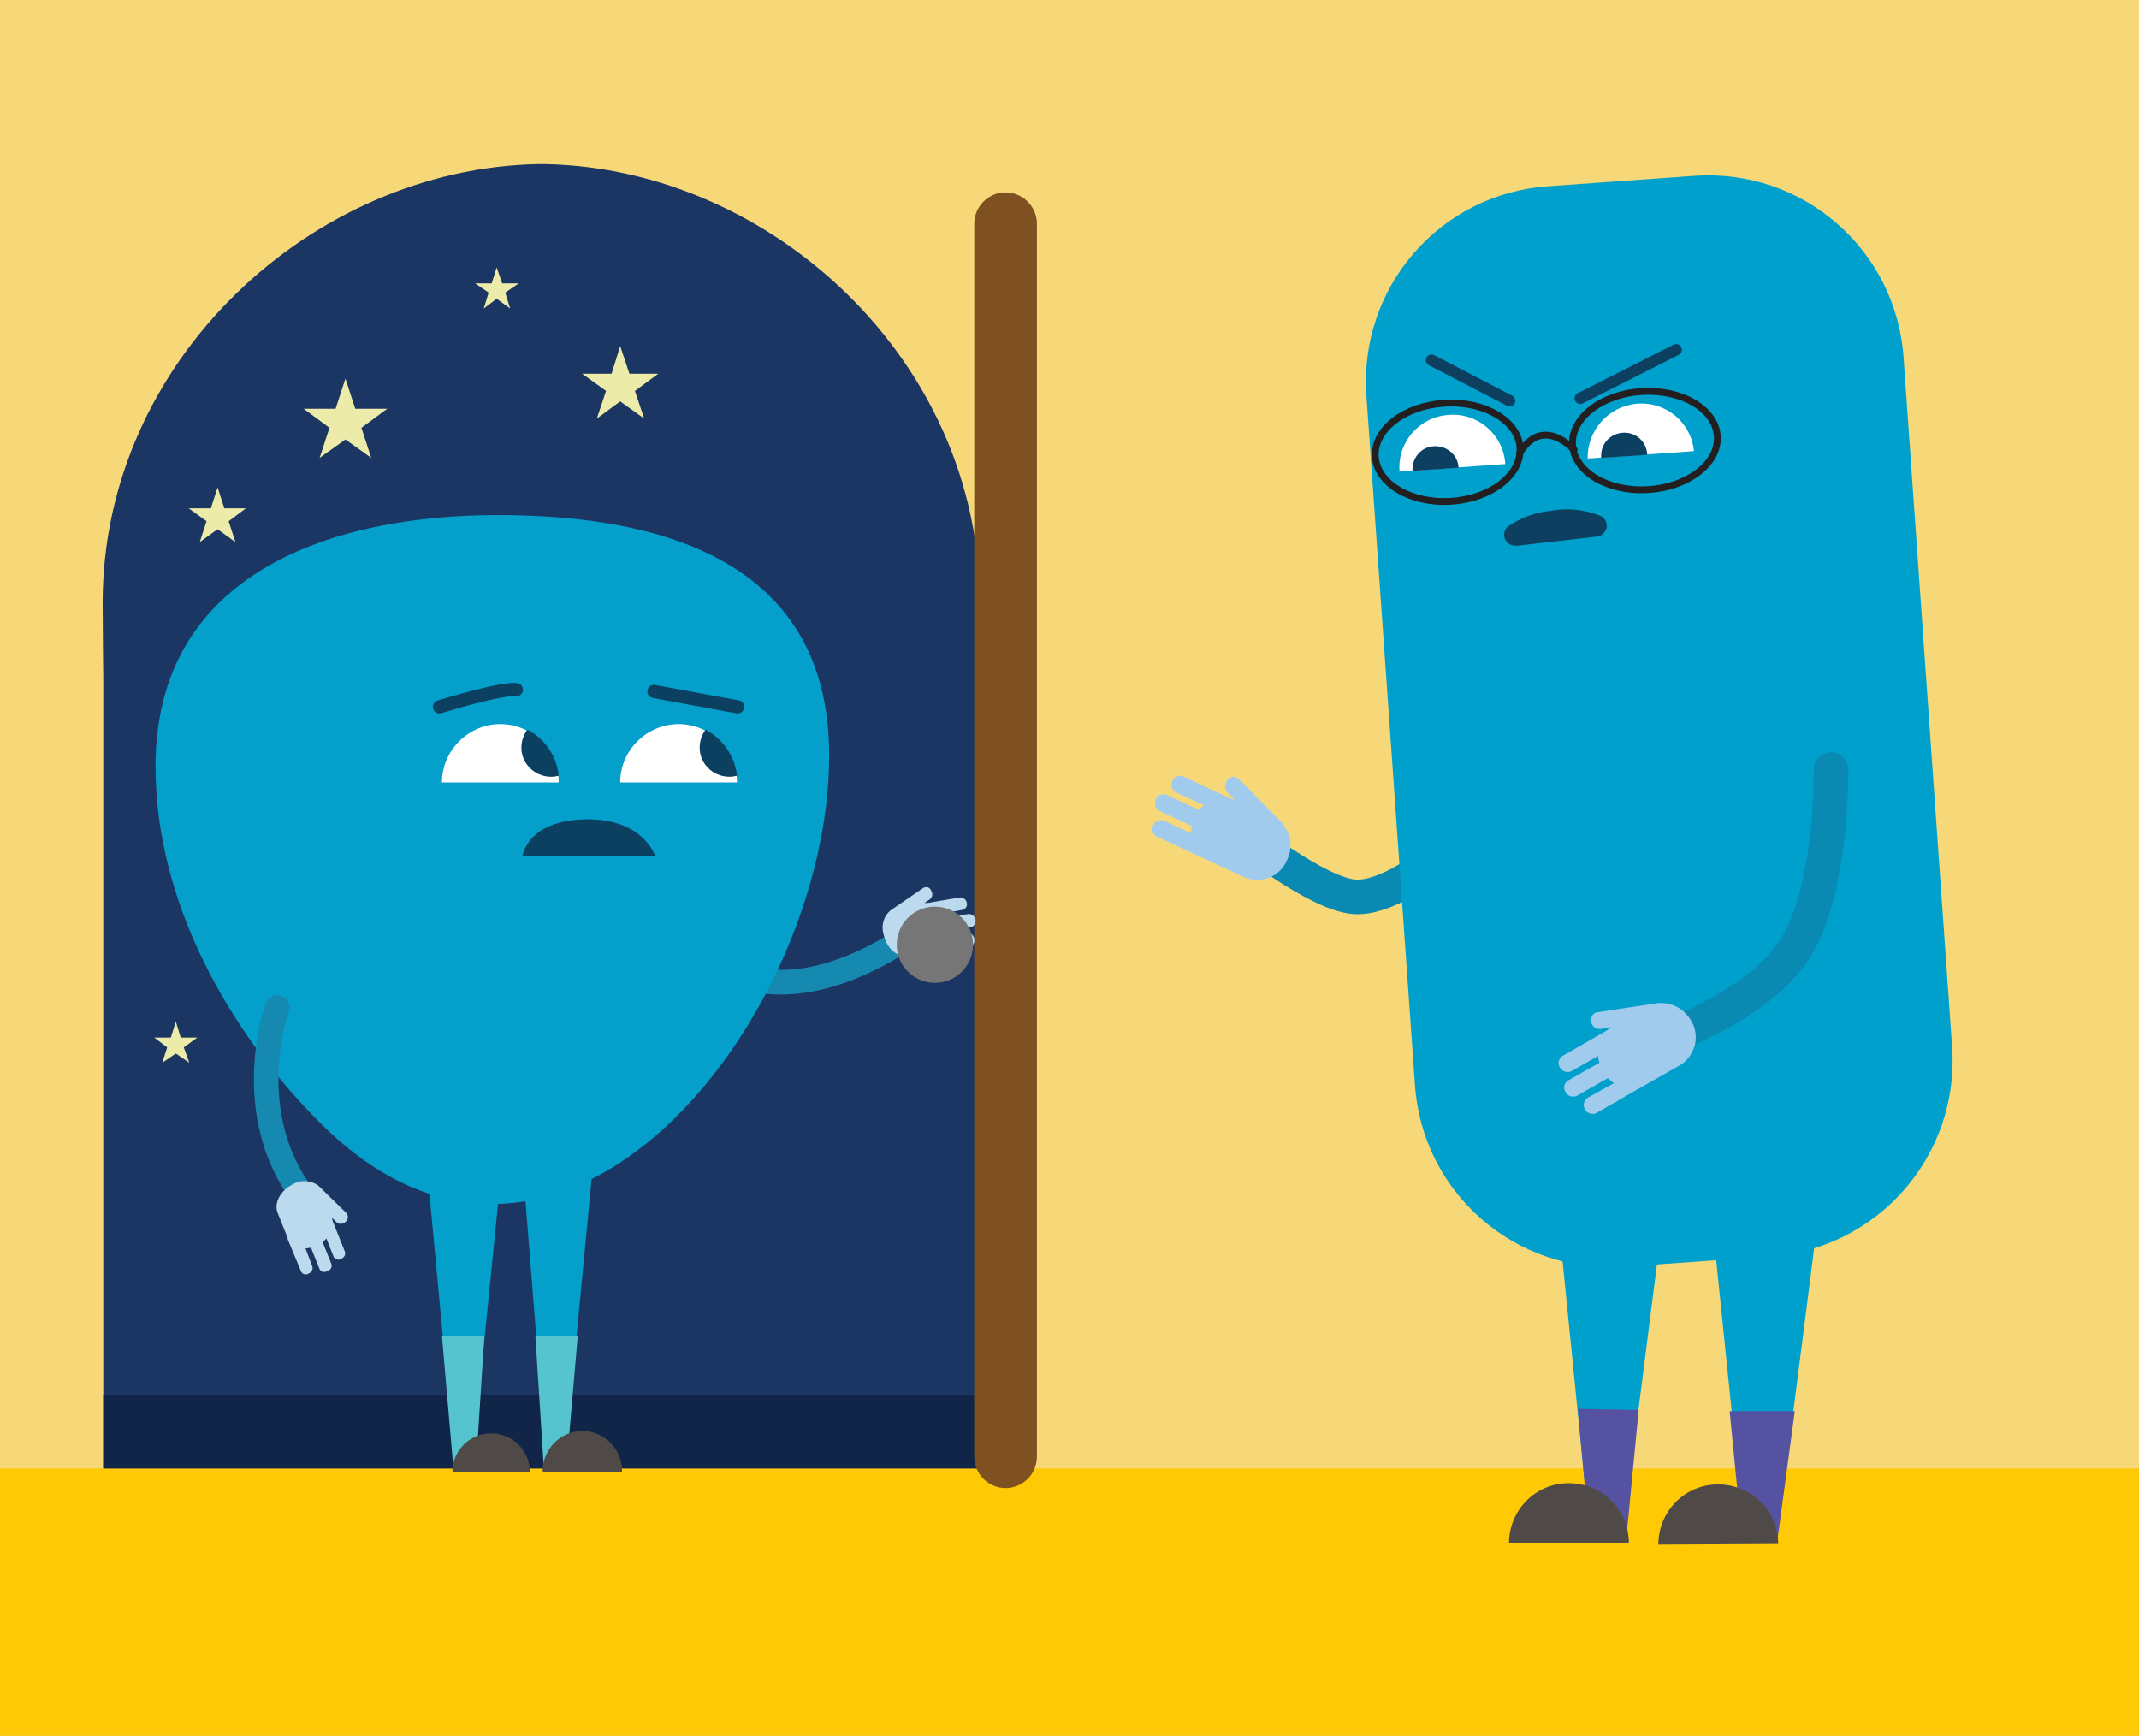 <?xml version="1.0" encoding="utf-8"?>
<!-- Generator: Adobe Illustrator 25.0.1, SVG Export Plug-In . SVG Version: 6.00 Build 0)  -->
<svg version="1.1" id="Layer_1" xmlns="http://www.w3.org/2000/svg" xmlns:xlink="http://www.w3.org/1999/xlink" x="0px" y="0px"
	 viewBox="0 0 348 282.4" style="enable-background:new 0 0 348 282.4;" xml:space="preserve">
<rect x="0" y="0" width="348" height="282.4" fill="#333333" stroke="none"/>
<style type="text/css">
	.st0{fill:#F7D878;}
	.st1{fill:#1B3663;}
	.st2{fill:#EDEBA9;}
	.st3{fill:#FFCA05;}
	.st4{fill:#102547;}
	.st5{fill:#7F5120;}
	.st6{fill:none;stroke:#1689B0;stroke-width:4;stroke-linecap:round;stroke-miterlimit:10;}
	.st7{fill:#BCDAED;}
	.st8{fill:#777677;}
	.st9{fill:#049FCB;}
	.st10{fill:#0B4060;}
	.st11{fill:#FFFFFF;}
	.st12{fill:#56C4CF;}
	.st13{fill:#4F4A47;}
	.st14{fill:none;stroke:#0B4060;stroke-width:2.15;stroke-linecap:round;stroke-miterlimit:10;}
	.st15{fill:none;stroke:#0A8AB2;stroke-width:5.63;stroke-linecap:round;stroke-miterlimit:10;}
	.st16{fill:#A1CBEC;}
	.st17{fill:#00A0CC;}
	.st18{fill:none;stroke:#0D3F60;stroke-width:1.85;stroke-linecap:round;stroke-miterlimit:10;}
	.st19{fill:#0D3F60;}
	.st20{fill:none;stroke:#231F20;stroke-width:1.11;stroke-linecap:round;stroke-miterlimit:10;}
	.st21{fill:#5652A2;}
</style>
<polyline class="st0" points="348,282.4 348,0 0,0 0,282.4 "/>
<path class="st1" d="M87.5,26.7L87.5,26.7h0.6h0.6l0,0c36.6,0.7,70.7,31.8,70.7,71.3c0,3.8-0.1,12.2-0.1,12.2V239H16.8V110.3
	c0,0-0.1-8.4-0.1-12.2C16.7,58.5,50.9,27.4,87.5,26.7z"/>
<polygon class="st2" points="56.2,61.6 54.6,66.5 49.4,66.5 53.6,69.6 52,74.5 56.2,71.5 60.4,74.5 58.8,69.6 63,66.5 57.8,66.5 "/>
<polygon class="st2" points="35.4,79.3 34.3,82.7 30.7,82.7 33.6,84.8 32.5,88.2 35.4,86.1 38.3,88.2 37.2,84.8 40,82.7 36.5,82.7 
	"/>
<polygon class="st2" points="80.8,43.5 80,46.1 77.3,46.1 79.5,47.6 78.7,50.2 80.8,48.6 83,50.2 82.2,47.6 84.4,46.1 81.7,46.1 "/>
<polygon class="st2" points="100.9,56.3 99.5,60.8 94.7,60.8 98.6,63.6 97.1,68.1 100.9,65.3 104.8,68.1 103.3,63.6 107.1,60.8 
	102.4,60.8 "/>
<polygon class="st2" points="28.6,166.2 27.8,168.8 25.1,168.8 27.2,170.4 26.4,172.9 28.6,171.4 30.8,172.9 29.9,170.4 32.1,168.8 
	29.4,168.8 "/>
<polyline class="st3" points="0,282.4 348,282.4 348,238.9 0,238.9 "/>
<rect x="16.8" y="227" class="st4" width="142.6" height="11.9"/>
<path class="st5" d="M163.6,242.1L163.6,242.1c-2.8,0-5.1-2.3-5.1-5.1V36.4c0-2.8,2.3-5.1,5.1-5.1h0c2.8,0,5.1,2.3,5.1,5.1V237
	C168.7,239.8,166.4,242.1,163.6,242.1z"/>
<path class="st6" d="M103.6,141.7c0,0,12,34.1,47.1,8.7"/>
<path class="st7" d="M144.9,148.1c-1.2,1-1.6,2.6-1.1,4.1c0.5,2.2,2.4,3.7,4.1,3.4l4.2-0.7h0.1l0,0l5.7-1c0.5-0.1,0.7-0.6,0.6-1.1
	c0,0,0,0,0-0.1c-0.1-0.5-0.5-0.9-1.1-0.9l-3.1,0.5c0.1-0.3,0.1-0.6,0.1-0.9l3.7-0.6c0.5-0.2,0.7-0.7,0.6-1.2c0,0,0,0,0,0
	c-0.1-0.5-0.5-0.9-1.1-0.9l-3.7,0.6c-0.1-0.3-0.3-0.5-0.4-0.7l3.2-0.6c0.5-0.2,0.7-0.7,0.6-1.1c0,0,0,0,0,0
	c-0.1-0.5-0.5-0.9-1.1-0.9l-5.3,0.9c-0.2,0-0.4,0-0.5,0l0.9-0.6c0.4-0.3,0.5-0.9,0.2-1.4l0,0c-0.2-0.5-0.7-0.7-1.1-0.5
	c0,0,0,0-0.1,0"/>
<circle class="st8" cx="152.1" cy="153.7" r="6.2"/>
<path class="st9" d="M25.3,124.7c0,21.8,11.7,43,26.9,58.1c39.1,38.9,82.7-17.3,82.7-59.9c0-31.4-26.9-39.1-53.9-39.1
	S25.3,93.2,25.3,124.7z"/>
<path class="st10" d="M106.6,139.3c0,0-1.9-6.2-11.4-6s-10.2,6-10.2,6H106.6z"/>
<path class="st11" d="M119.9,127.3c0-5.2-4.3-9.5-9.5-9.5s-9.5,4.3-9.5,9.5l0,0"/>
<path class="st11" d="M90.9,127.3c0-5.2-4.3-9.5-9.5-9.5s-9.5,4.3-9.5,9.5"/>
<path class="st10" d="M119.9,126.2c-2.5,0.7-5.2-0.8-5.9-3.3c-0.4-1.4-0.1-3,0.8-4.2C117.6,120.2,119.6,123.1,119.9,126.2z"/>
<polyline class="st9" points="81.3,193.1 77.3,233.1 73.5,233.1 69.3,188.1 "/>
<polyline class="st9" points="96.3,191.3 92.3,233.1 88.5,233.1 85.3,193.1 "/>
<polygon class="st12" points="88.5,239.3 92.1,239.3 94,217.3 87.1,217.3 "/>
<polygon class="st12" points="73.8,239.3 77.4,239.3 78.8,217.3 71.9,217.3 "/>
<path class="st13" d="M101.2,239.5c0.1-3.5-2.6-6.5-6.2-6.7c-3.5-0.1-6.5,2.6-6.7,6.2c0,0.2,0,0.3,0,0.5"/>
<path class="st13" d="M86.2,239.5c0-3.5-2.8-6.3-6.3-6.3c-3.5,0-6.3,2.8-6.3,6.3c0,0,0,0,0,0"/>
<line class="st14" x1="120" y1="115" x2="106.4" y2="112.5"/>
<path class="st14" d="M71.5,115c0,0,10-3.1,12.5-2.8"/>
<path class="st6" d="M45.1,163.9c0,0-6.7,18.6,5.8,32.6"/>
<path class="st7" d="M51.8,192.9c-1.2-0.9-2.9-1-4.2-0.2c-2,1-3.1,3.1-2.4,4.7l1.6,4c0,0,0,0.1,0,0.1c0,0,0,0,0,0.1l2.2,5.3
	c0.2,0.4,0.8,0.6,1.2,0.3c0,0,0,0,0,0c0.5-0.2,0.8-0.7,0.6-1.2l-1.1-2.9c0.3,0,0.6-0.1,0.9-0.1l1.4,3.5c0.2,0.4,0.8,0.6,1.2,0.3
	c0,0,0,0,0.1,0c0.5-0.2,0.8-0.7,0.6-1.2l-1.4-3.5c0.2-0.2,0.4-0.4,0.6-0.6l1.2,3c0.2,0.4,0.8,0.6,1.2,0.3c0,0,0,0,0,0
	c0.5-0.2,0.8-0.7,0.6-1.2l-2-5c0-0.2-0.1-0.4-0.1-0.5l0.8,0.8c0.4,0.3,1,0.3,1.4-0.1l0,0c0.4-0.3,0.5-0.8,0.3-1.2c0,0,0,0,0-0.1"/>
<path class="st15" d="M202.2,135.8c0,0,12,9.6,18.1,10.1s15.1-7.4,15.1-7.4"/>
<path class="st16" d="M208.6,133.9c1.4,1.7,1.8,4,0.8,6c-1.1,2.7-4.1,3.9-6.8,2.9l-6-2.8l-0.1-0.1h-0.1l-8.2-3.8
	c-0.7-0.3-0.9-1.2-0.6-1.8c0,0,0,0,0,0c0.3-0.7,1.1-1,1.8-0.8l4.4,2.1c0-0.4,0-0.8,0.1-1.2l-5.3-2.5c-0.7-0.4-0.9-1.3-0.5-2
	c0.4-0.6,1-0.8,1.7-0.6l5.3,2.5c0.2-0.3,0.5-0.6,0.8-0.8l-4.6-2.1c-0.7-0.4-0.9-1.3-0.5-2c0.4-0.6,1-0.8,1.7-0.6l7.6,3.6
	c0.3,0.1,0.5,0.1,0.8,0.2l-1.2-1.2c-0.5-0.6-0.5-1.4,0-2l0,0c0.4-0.6,1.2-0.7,1.8-0.2c0,0,0,0,0.1,0.1"/>
<path class="st17" d="M288,204.4l-23.8,1.7c-17.6,1.2-32.8-12-34-29.6l-7.9-112.2c-1.2-17.6,12-32.8,29.6-34l23.8-1.7
	c17.6-1.2,32.8,12,34,29.6l7.9,112.2C318.8,188,305.5,203.2,288,204.4z"/>
<path class="st11" d="M275.6,73.4c-0.5-4.8-4.7-8.2-9.5-7.7c-4.5,0.5-7.9,4.4-7.8,8.9"/>
<path class="st11" d="M244.9,75.5c-0.3-4.8-4.5-8.4-9.2-8c-4.8,0.3-8.4,4.5-8,9.2"/>
<line class="st18" x1="272.7" y1="56.9" x2="257.1" y2="64.8"/>
<line class="st18" x1="232.9" y1="58.6" x2="245.6" y2="65.2"/>
<path class="st19" d="M268,74c-0.1-2.1-1.8-3.7-3.9-3.6c-2.1,0.1-3.7,1.8-3.6,3.9c0,0.1,0,0.1,0,0.2"/>
<path class="st19" d="M237.3,76.1c-0.1-2.1-1.9-3.6-4-3.5c-2.1,0.1-3.6,1.9-3.5,4"/>
<ellipse transform="matrix(0.998 -5.808634e-02 5.808634e-02 0.998 -3.712 15.673)" class="st20" cx="267.7" cy="71.7" rx="11.8" ry="8"/>
<ellipse transform="matrix(0.998 -5.808675e-02 5.808675e-02 0.998 -3.878 13.811)" class="st20" cx="235.6" cy="73.6" rx="11.8" ry="8"/>
<path class="st20" d="M256.1,73.2c0,0-5.1-5.8-8.9,0.6"/>
<polyline class="st17" points="295.9,197.2 289.8,245 283.3,244.9 278.4,197.1 "/>
<polygon class="st21" points="283.5,251 289.1,251.1 292,229.6 281.4,229.6 "/>
<path class="st13" d="M269.8,251.3c0-5.4,4.3-9.8,9.7-9.8c5.4,0,9.8,4.3,9.8,9.7l0,0"/>
<polyline class="st17" points="270.8,196.1 264.7,244 258.1,243.9 253.3,196 "/>
<polygon class="st21" points="258.6,250.2 264.6,250.2 266.6,229.4 256.7,229.2 "/>
<path class="st19" d="M259.8,87.3c1-0.1,1.7-1,1.6-2c-0.1-0.6-0.5-1.2-1.1-1.4c-2.5-1-5.3-1.3-7.9-0.8c-2.5,0.2-4.9,1.1-7,2.5
	c-0.8,0.6-0.9,1.8-0.3,2.5c0.4,0.5,1,0.7,1.6,0.7L259.8,87.3z"/>
<path class="st10" d="M90.9,126.2c-2.5,0.7-5.2-0.8-5.9-3.3c-0.4-1.4-0.1-3,0.8-4.2C88.7,120.2,90.6,123.1,90.9,126.2z"/>
<path class="st15" d="M297.9,125.2c0,0,0.3,20-6.1,29.5S270.3,169,270.3,169"/>
<path class="st16" d="M269.7,163.2c2.2-0.2,4.3,0.9,5.4,2.8c1.5,2.4,0.8,5.6-1.6,7.2l-5.8,3.3l-0.1,0.1h-0.1l-7.8,4.5
	c-0.7,0.3-1.6,0-1.9-0.7c-0.3-0.6-0.1-1.4,0.5-1.8l4.3-2.4c-0.4-0.2-0.7-0.5-1-0.8l-5.1,2.9c-0.7,0.3-1.6,0-1.9-0.8
	c-0.3-0.6-0.1-1.3,0.5-1.7l5.1-2.9c-0.1-0.4-0.2-0.7-0.2-1.1l-4.4,2.5c-0.7,0.3-1.6,0-1.9-0.8c-0.3-0.6-0.1-1.3,0.5-1.7l7.3-4.2
	c0.2-0.2,0.4-0.4,0.7-0.5l-1.7,0.3c-0.8,0.1-1.5-0.4-1.6-1.1l0,0c-0.2-0.7,0.2-1.4,0.8-1.6c0,0,0.1,0,0.1,0"/>
<path class="st13" d="M245.5,251.1c0-5.4,4.3-9.8,9.7-9.8c5.4,0,9.8,4.3,9.8,9.7l0,0"/>
</svg>
